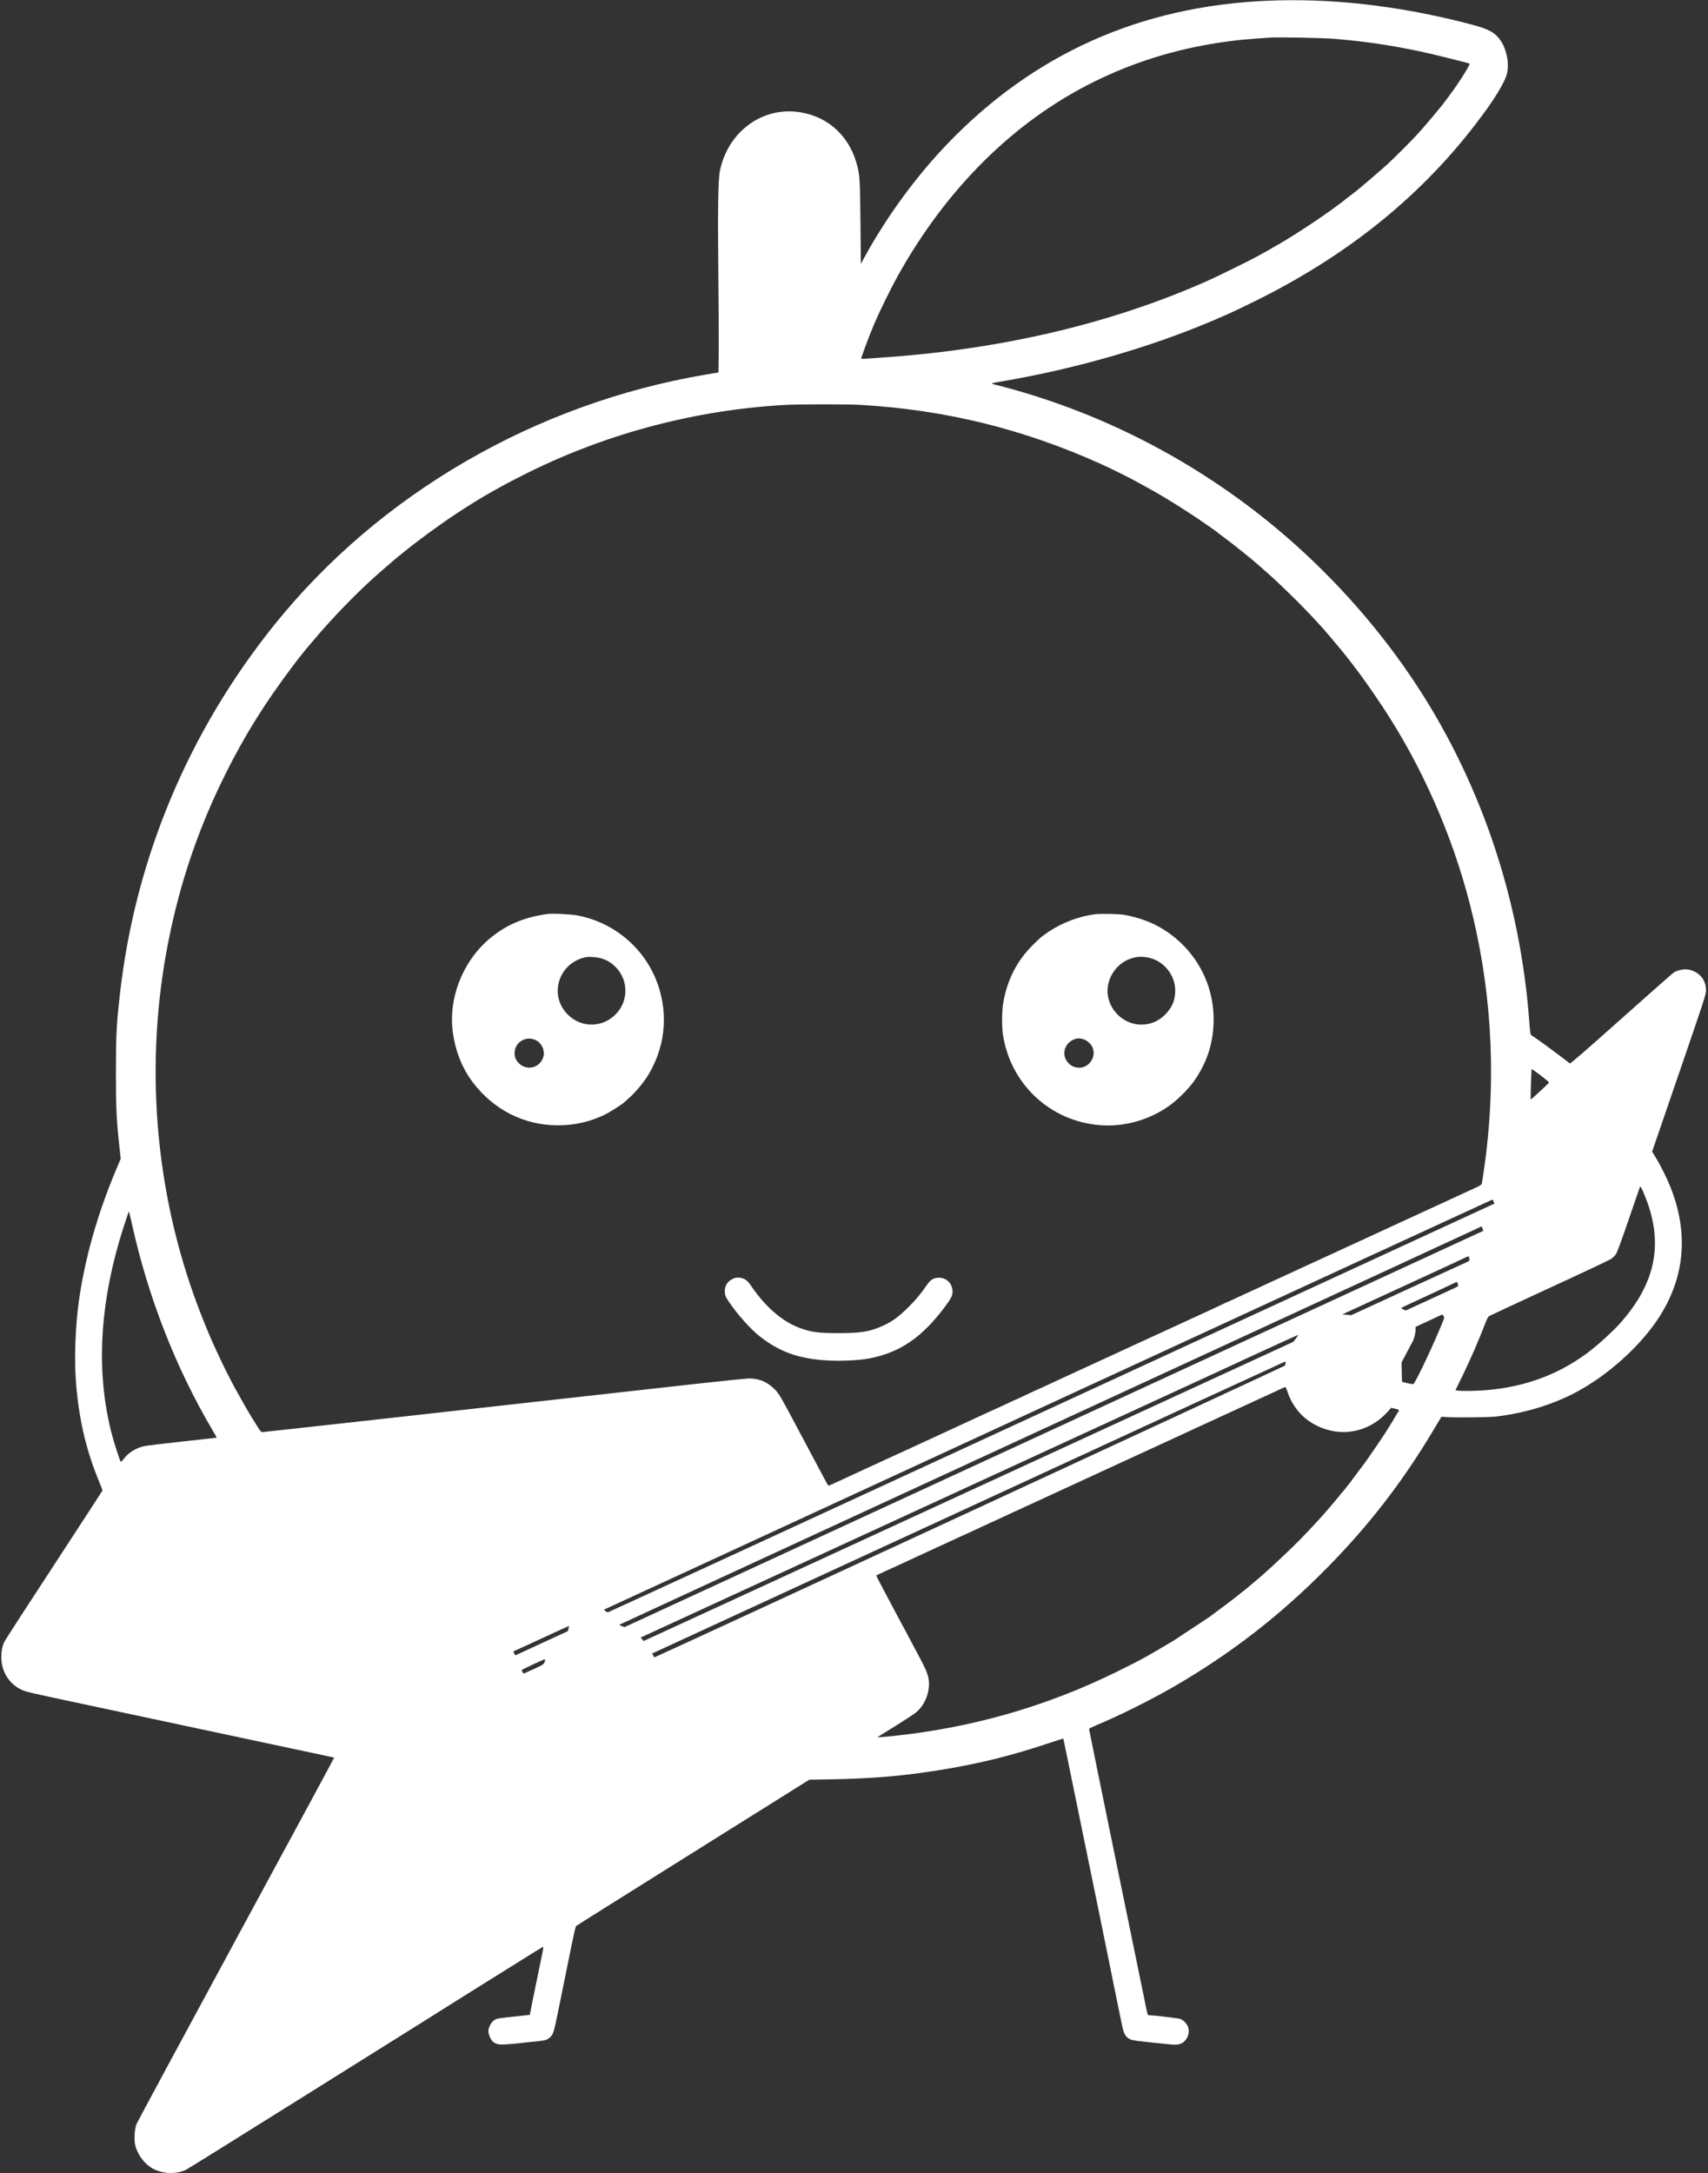 <?xml version="1.0" standalone="no"?>
<!DOCTYPE svg PUBLIC "-//W3C//DTD SVG 20010904//EN"
 "http://www.w3.org/TR/2001/REC-SVG-20010904/DTD/svg10.dtd">
<svg version="1.0" xmlns="http://www.w3.org/2000/svg"
 width="2616pt" height="3328pt" viewBox="0 0 2616 3328"
 preserveAspectRatio="xMidYMid meet">
<rect x="0" y="0" width="2616" height="3328" fill="#333333" stroke="none"/>
<g transform="translate(0,3328) scale(0.1,-0.1)"
fill="#ffffff" stroke="none">
<path d="M19418 33269 c-1954 -83 -3590 -815 -4919 -2204 -474 -495 -922
-1109 -1255 -1718 l-59 -107 -6 637 c-7 685 -10 732 -63 914 -128 442 -480
736 -932 779 -312 29 -613 -80 -839 -305 -162 -161 -274 -374 -320 -607 -26
-129 -33 -625 -23 -1533 5 -440 7 -968 6 -1174 l-3 -374 -196 -33 c-2608 -442
-4996 -1827 -6607 -3832 -1321 -1644 -2135 -3593 -2366 -5662 -53 -467 -60
-618 -61 -1190 0 -557 9 -732 55 -1153 l19 -170 -66 -156 c-293 -697 -486
-1378 -578 -2046 -48 -349 -67 -827 -46 -1153 37 -574 148 -1076 347 -1560 35
-86 64 -160 64 -165 0 -4 -334 -517 -741 -1140 -408 -623 -751 -1152 -762
-1177 -34 -76 -47 -141 -47 -237 0 -216 115 -404 306 -497 62 -30 154 -52 804
-190 91 -19 334 -71 540 -115 206 -44 852 -182 1435 -306 950 -203 1209 -258
1835 -391 96 -20 176 -38 178 -39 2 -2 -673 -1251 -1500 -2776 -826 -1526
-1513 -2801 -1527 -2834 -29 -72 -40 -228 -22 -316 28 -132 127 -276 242 -350
155 -99 383 -113 543 -32 28 14 863 534 1856 1156 1924 1204 2026 1268 2080
1303 19 12 195 122 390 245 195 122 527 329 737 460 210 132 388 242 396 245
12 4 10 -15 -9 -108 -13 -62 -55 -268 -94 -458 -39 -190 -77 -374 -83 -410
l-12 -64 -120 -13 c-383 -41 -381 -40 -424 -68 -49 -33 -91 -111 -91 -169 0
-51 39 -136 74 -164 48 -37 91 -45 200 -38 56 4 115 9 131 11 17 2 120 13 230
25 248 25 245 25 295 61 57 41 71 80 119 314 22 110 72 355 111 545 39 190 93
458 121 595 28 138 56 255 62 261 7 7 813 513 1792 1126 l1780 1115 350 6
c645 13 1107 53 1681 147 572 94 1050 212 1603 395 140 47 256 84 257 82 1 -1
31 -146 67 -322 80 -391 391 -1907 492 -2400 41 -198 94 -461 119 -585 25
-124 76 -378 115 -565 38 -187 81 -398 96 -470 31 -154 47 -196 92 -235 44
-39 75 -46 308 -70 110 -12 216 -23 235 -25 210 -22 227 -22 289 7 80 38 126
146 101 237 -14 55 -70 116 -123 135 -34 12 -412 56 -478 56 -23 0 -23 1 -73
253 -25 122 -70 344 -101 492 -161 774 -745 3629 -745 3640 0 6 53 32 118 59
348 145 827 384 1177 586 880 509 1634 1094 2355 1826 633 643 1142 1300 1603
2069 l144 240 74 -5 c154 -10 645 -5 759 8 488 57 952 207 1337 433 397 233
788 579 1054 931 490 650 588 1377 289 2138 -57 143 -151 334 -231 465 l-55
90 412 1200 c380 1105 413 1205 414 1267 0 129 -61 232 -170 287 -79 39 -149
47 -227 27 -34 -8 -75 -24 -92 -34 -18 -11 -381 -331 -808 -712 -541 -483
-780 -690 -789 -684 -7 5 -83 63 -171 130 -141 108 -383 282 -421 303 -11 6
-18 53 -28 192 -139 1917 -767 3751 -1812 5294 -568 838 -1272 1615 -2061
2274 -1257 1048 -2731 1802 -4301 2199 -87 22 -93 20 125 57 1031 178 2067
468 2970 830 340 137 544 228 900 405 1488 739 2652 1707 3533 2938 151 211
268 413 298 517 51 176 -6 432 -127 569 -92 104 -179 142 -524 230 -1038 263
-2048 376 -3007 335z m1022 -584 c474 -40 829 -92 1300 -190 178 -37 759 -181
768 -190 14 -14 -168 -301 -308 -486 -19 -26 -44 -59 -55 -75 -63 -88 -321
-396 -435 -519 -113 -121 -321 -330 -450 -451 -87 -81 -427 -373 -507 -434
-18 -14 -67 -52 -110 -84 -43 -33 -80 -63 -83 -66 -3 -3 -21 -17 -40 -30 -19
-14 -39 -28 -45 -33 -49 -41 -365 -259 -505 -349 -52 -33 -111 -71 -130 -83
-92 -59 -250 -155 -254 -155 -3 0 -34 -17 -68 -38 -59 -36 -94 -56 -273 -154
-112 -62 -598 -300 -745 -366 -1431 -638 -3075 -1033 -4850 -1167 -401 -30
-455 -33 -459 -29 -7 7 115 336 201 539 75 177 252 538 353 720 747 1346 1784
2375 3005 2980 603 298 1219 492 1905 599 246 38 414 55 795 80 135 9 818 -4
990 -19z m-7264 -5605 c1301 -75 2493 -368 3683 -904 146 -66 379 -181 491
-241 52 -29 124 -68 160 -87 221 -119 443 -252 725 -436 148 -97 423 -288 435
-303 3 -3 50 -39 105 -80 124 -91 418 -327 474 -380 9 -8 65 -58 126 -110 200
-172 576 -541 775 -759 52 -58 100 -109 106 -115 10 -9 147 -171 199 -234 11
-14 36 -43 55 -65 20 -23 47 -57 62 -76 14 -19 36 -46 48 -60 12 -14 54 -68
94 -120 39 -52 74 -99 79 -105 60 -75 269 -373 398 -570 588 -894 1047 -1934
1319 -2989 324 -1253 408 -2549 250 -3846 -20 -160 -55 -403 -65 -446 -3 -14
-29 -32 -82 -56 -43 -20 -231 -107 -418 -193 -187 -86 -360 -166 -385 -177
-25 -12 -87 -40 -138 -64 -52 -24 -95 -44 -97 -44 -1 0 -52 -23 -111 -51 -60
-28 -221 -103 -359 -166 -137 -64 -279 -129 -315 -145 -36 -17 -177 -82 -315
-145 -137 -64 -277 -128 -310 -143 -33 -15 -85 -39 -115 -52 -177 -82 -277
-128 -408 -189 -46 -22 -85 -39 -86 -39 -2 0 -62 -28 -132 -61 -71 -34 -167
-78 -214 -99 -47 -21 -121 -55 -165 -75 -209 -98 -246 -115 -249 -115 -2 0
-62 -27 -132 -61 -71 -34 -178 -84 -239 -111 -60 -28 -137 -63 -170 -78 -179
-83 -234 -108 -380 -175 -88 -40 -200 -92 -250 -115 -49 -23 -110 -51 -135
-62 -25 -11 -72 -33 -105 -48 -57 -26 -98 -45 -275 -127 -41 -20 -97 -46 -125
-58 -93 -43 -190 -87 -320 -147 -71 -33 -155 -71 -185 -85 -30 -14 -89 -41
-130 -60 -41 -20 -100 -47 -130 -60 -68 -31 -149 -69 -263 -122 -49 -22 -90
-41 -92 -41 -2 0 -69 -31 -150 -70 -81 -39 -149 -70 -151 -70 -3 0 -61 -27
-131 -60 -69 -33 -127 -60 -129 -60 -2 0 -36 -15 -76 -34 -114 -53 -220 -102
-393 -181 -88 -40 -213 -98 -279 -129 -65 -31 -119 -56 -121 -56 -2 0 -50 -22
-107 -49 -56 -26 -213 -99 -348 -161 -135 -61 -267 -122 -295 -135 -27 -13
-75 -34 -105 -48 -30 -13 -89 -40 -130 -60 -41 -19 -124 -58 -185 -85 -60 -28
-163 -75 -229 -106 -65 -31 -119 -56 -121 -56 -2 0 -51 -23 -109 -50 -58 -28
-110 -50 -115 -50 -5 0 -25 30 -44 68 -20 37 -53 99 -74 138 -21 39 -173 325
-338 635 -291 547 -302 566 -370 634 -113 114 -236 166 -390 166 -44 0 -442
-41 -885 -90 -2814 -316 -6547 -731 -6569 -731 -22 0 -35 14 -80 88 -30 48
-71 114 -92 147 -20 33 -46 76 -57 95 -11 19 -44 78 -74 130 -171 298 -288
529 -463 915 -58 129 -156 370 -233 575 -658 1763 -812 3713 -441 5575 181
908 463 1732 873 2555 299 599 600 1080 1039 1663 57 77 225 288 237 297 3 3
28 32 55 65 286 344 700 771 1009 1040 38 33 74 65 80 70 16 15 168 146 197
170 44 36 224 180 250 200 640 489 1137 799 1804 1126 1209 593 2541 941 3895
1018 215 12 951 13 1156 1z m10420 -10267 c71 -54 129 -103 129 -110 0 -9
-279 -267 -280 -259 -5 20 9 466 15 466 4 0 65 -44 136 -97z m1587 -1821 c307
-731 186 -1359 -380 -1987 -98 -108 -281 -278 -418 -387 -470 -373 -1014 -580
-1650 -628 -155 -11 -350 -13 -406 -4 l-37 6 109 222 c113 233 253 554 335
770 30 80 56 133 69 141 11 7 427 201 925 431 498 229 924 430 947 446 23 16
56 48 72 72 20 28 85 206 195 527 92 266 168 490 171 497 9 24 23 3 68 -106z
m-2306 -113 l12 -31 -57 -25 c-31 -14 -3084 -1422 -6784 -3129 -3699 -1707
-6732 -3104 -6738 -3104 -7 0 -23 9 -37 20 l-25 20 98 45 c55 25 3114 1438
6799 3139 3685 1702 6705 3094 6710 3095 6 1 16 -13 22 -30z m-20857 -339
c249 -1126 671 -2206 1237 -3164 35 -59 63 -109 61 -111 -2 -1 -237 -28 -523
-59 -286 -31 -550 -63 -587 -71 -121 -26 -241 -100 -310 -191 -22 -30 -44 -52
-48 -49 -11 7 -104 292 -138 425 -232 900 -196 1871 109 2935 49 170 149 478
154 473 2 -2 22 -87 45 -188z m20687 -74 l11 -35 -95 -43 c-53 -24 -3012
-1389 -6576 -3034 l-6481 -2990 -42 15 c-24 9 -40 18 -36 22 4 3 2946 1362
6537 3019 3592 1657 6559 3028 6595 3046 36 18 68 33 71 34 3 0 10 -15 16 -34z
m-207 -438 c0 -7 3 -22 6 -34 5 -18 -4 -25 -58 -49 -35 -15 -443 -202 -908
-416 l-845 -389 -67 7 -68 6 938 432 c515 237 946 436 957 443 26 15 45 15 45
0z m-177 -395 c2 -10 8 -25 11 -33 5 -12 -9 -22 -51 -42 -32 -15 -215 -99
-406 -187 l-348 -160 -34 17 c-19 9 -35 19 -35 22 0 3 152 75 338 160 185 85
375 174 422 197 100 49 96 48 103 26z m-213 -507 c15 -28 20 -12 -71 -227
-138 -328 -368 -805 -392 -814 -11 -5 -163 28 -172 36 -2 2 -5 69 -6 149 l-3
145 79 150 c43 83 81 155 85 160 22 30 50 132 50 181 l0 55 83 38 c45 21 102
48 127 59 25 11 79 36 120 56 41 20 77 36 81 36 3 0 12 -11 19 -24z m-2260
-340 l-40 -53 -3293 -1516 c-1810 -834 -4050 -1865 -4975 -2291 l-1684 -775
-23 27 -23 26 37 17 c33 15 7349 3384 8306 3824 231 107 713 329 1070 494 358
165 654 300 658 300 4 1 -11 -23 -33 -53z m-160 -379 c0 -13 -6 -31 -12 -40
-10 -12 -9315 -4317 -9615 -4448 l-43 -18 -15 30 -16 30 43 19 c24 10 2203
1016 4843 2234 2640 1219 4803 2216 4808 2216 4 0 7 -10 7 -23z m33 -450 c78
-226 231 -402 442 -507 375 -187 802 -105 1084 207 l59 65 56 -13 c64 -14 74
-23 53 -47 -8 -9 -30 -44 -48 -77 -18 -33 -54 -93 -81 -134 -26 -41 -48 -75
-48 -77 0 -8 -297 -444 -344 -506 -28 -36 -59 -77 -68 -90 -9 -12 -38 -52 -65
-87 -26 -36 -63 -85 -82 -110 -19 -25 -37 -48 -40 -51 -3 -3 -18 -21 -33 -42
-15 -20 -36 -44 -45 -54 -10 -9 -25 -27 -33 -39 -12 -19 -209 -252 -245 -291
-5 -6 -50 -55 -100 -110 -217 -237 -315 -337 -541 -550 -231 -219 -346 -320
-579 -512 -11 -10 -37 -29 -57 -44 -20 -15 -42 -34 -50 -41 -13 -13 -389 -296
-438 -330 -48 -33 -516 -342 -535 -354 -442 -264 -481 -285 -860 -473 -1095
-543 -2261 -876 -3498 -999 -100 -10 -184 -17 -185 -15 -2 1 13 13 35 26 375
233 517 324 559 360 105 88 181 242 191 389 10 134 -17 216 -154 469 -22 41
-84 158 -138 260 -54 102 -105 199 -115 215 -10 17 -43 80 -75 140 -32 61 -72
137 -90 170 -18 33 -51 94 -72 135 -22 41 -68 128 -102 193 -35 65 -61 120
-60 122 5 4 309 145 314 145 1 0 49 22 106 49 57 26 129 60 159 74 30 13 208
96 395 182 187 87 384 177 438 201 54 25 150 69 214 99 63 30 117 55 118 55 2
0 43 19 92 41 48 23 115 54 148 69 33 15 89 41 125 58 36 16 180 83 320 147
140 65 289 133 330 152 41 20 129 60 195 90 66 30 147 67 180 83 33 15 263
121 510 235 491 225 614 282 810 373 72 33 162 75 200 92 67 30 110 51 270
125 58 27 676 311 880 405 33 15 94 43 135 62 41 19 109 50 150 69 41 18 95
44 120 56 25 12 50 22 55 22 6 1 23 -36 38 -82z m-11015 -3616 l-10 -39 -396
-182 c-219 -101 -400 -185 -404 -187 -4 -2 -14 10 -23 27 -16 31 -16 31 17 45
18 7 209 95 423 194 215 99 393 181 396 181 4 0 2 -18 -3 -39z m-358 -480 c0
-4 -5 -22 -11 -38 -9 -27 -28 -39 -155 -97 -80 -37 -151 -69 -158 -72 -13 -5
-41 44 -31 55 10 10 329 159 343 160 6 1 12 -3 12 -8z"/>
<path d="M8385 19284 c-339 -48 -587 -147 -828 -331 -430 -327 -677 -887 -628
-1417 30 -311 136 -595 310 -826 316 -421 783 -660 1296 -662 271 -1 509 54
747 173 67 34 264 159 278 178 3 3 41 38 84 76 86 76 208 222 273 325 262 420
322 912 167 1380 -183 553 -653 966 -1230 1080 -105 21 -389 35 -469 24z m839
-684 c86 -29 143 -66 206 -129 200 -205 199 -524 -4 -727 -205 -205 -527 -205
-731 1 -298 300 -137 797 285 879 51 10 186 -3 244 -24z m-1016 -1249 c103
-52 150 -184 103 -286 -70 -151 -261 -181 -372 -58 -47 52 -63 101 -56 171 16
155 185 244 325 173z"/>
<path d="M16772 19280 c-244 -31 -502 -128 -706 -265 -114 -77 -126 -87 -236
-195 -254 -248 -408 -549 -466 -909 -19 -115 -21 -355 -4 -466 113 -765 724
-1336 1491 -1395 371 -28 751 79 1059 298 125 88 299 263 382 382 190 275 283
551 295 880 21 576 -259 1110 -749 1426 -175 113 -379 191 -613 234 -80 15
-362 21 -453 10z m821 -665 c232 -49 407 -266 407 -504 0 -147 -48 -260 -154
-367 -104 -103 -224 -154 -366 -154 -307 0 -555 284 -512 585 27 184 155 349
323 416 104 40 192 48 302 24z m-1008 -1246 c55 -14 122 -70 146 -123 65 -144
-45 -316 -201 -316 -70 0 -124 25 -172 78 -107 118 -56 302 99 358 47 16 72
17 128 3z"/>
<path d="M11260 13711 c-112 -36 -167 -116 -158 -227 4 -46 14 -68 64 -142
132 -195 340 -427 479 -533 305 -234 586 -334 1013 -361 216 -14 505 0 666 32
470 93 807 327 1160 805 94 127 109 163 104 236 -8 112 -97 194 -208 193 -79
-1 -127 -29 -180 -106 -103 -148 -171 -230 -280 -338 -152 -152 -251 -225
-398 -292 -198 -90 -331 -112 -677 -112 -298 0 -394 11 -557 65 -284 93 -556
321 -788 664 -55 80 -97 110 -170 119 -25 3 -56 1 -70 -3z"/>
</g>
</svg>
